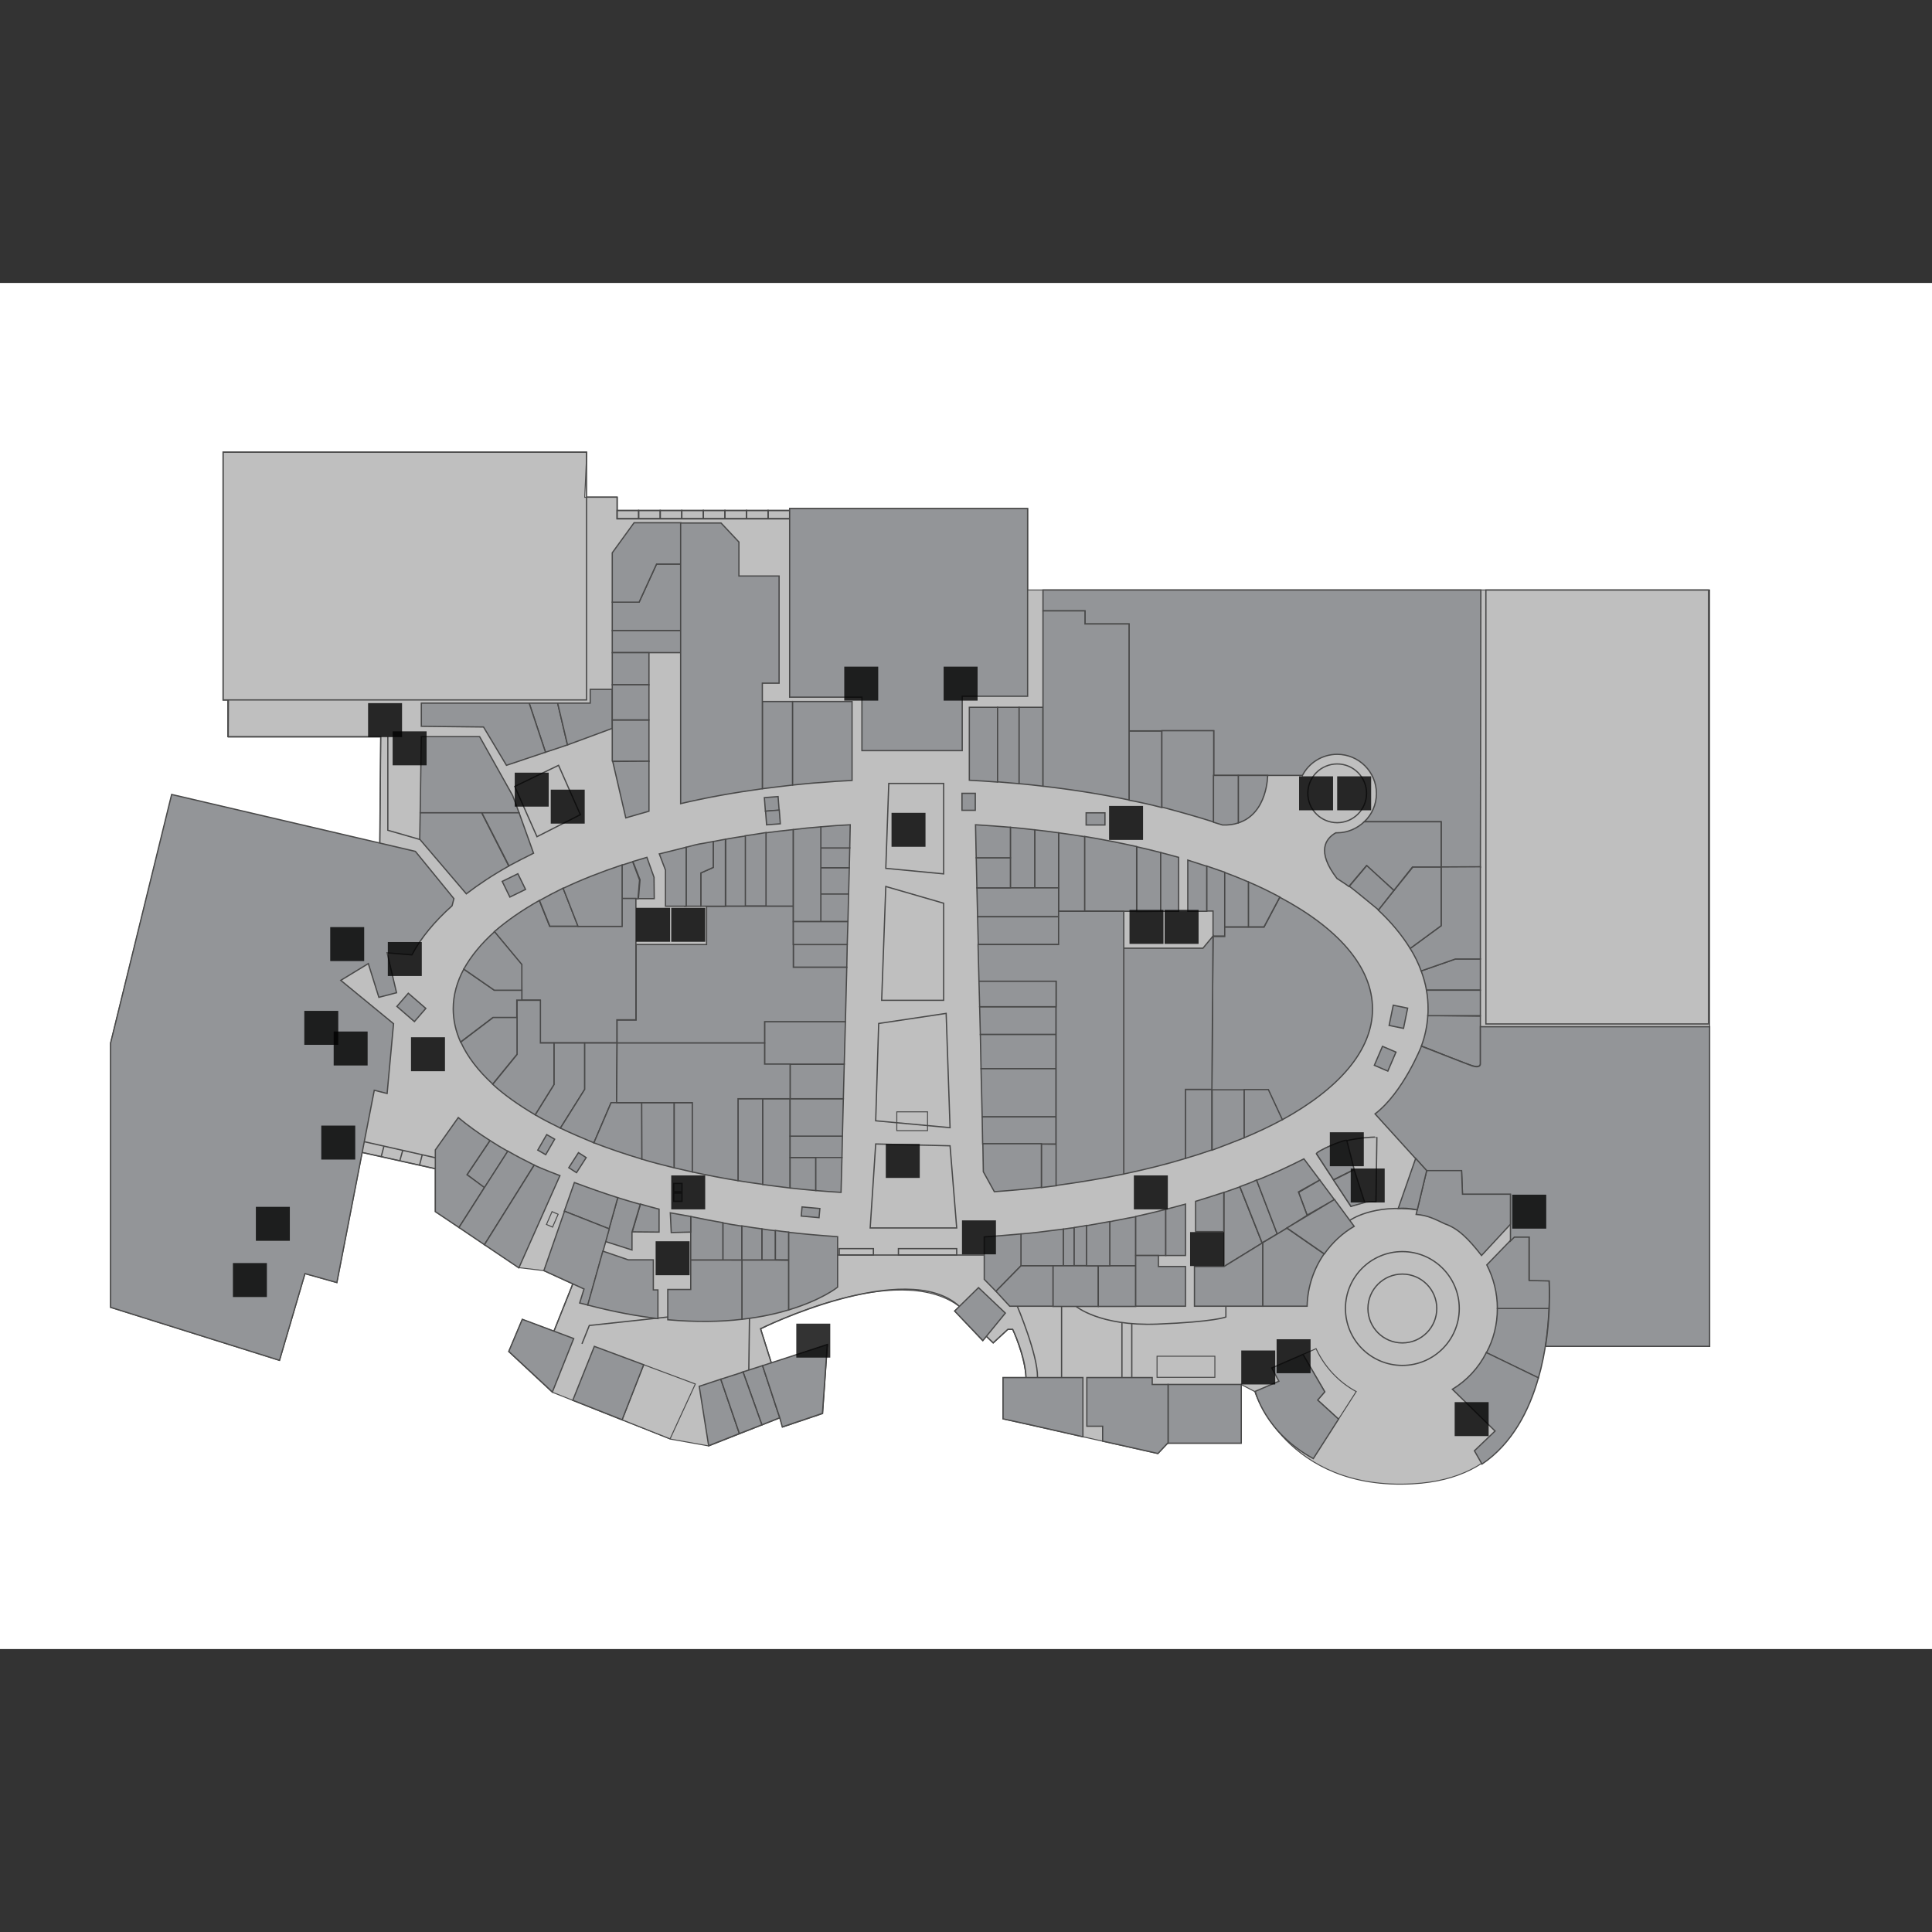 <?xml version="1.0" encoding="utf-8"?>
<!-- Generator: Adobe Illustrator 16.0.0, SVG Export Plug-In . SVG Version: 6.00 Build 0)  -->
<!DOCTYPE svg PUBLIC "-//W3C//DTD SVG 1.1//EN" "http://www.w3.org/Graphics/SVG/1.1/DTD/svg11.dtd">
<svg version="1.1" id="Layer_1" xmlns="http://www.w3.org/2000/svg" xmlns:xlink="http://www.w3.org/1999/xlink" x="0px" y="0px"
	 width="1000px" height="1000px" viewBox="0 0 1000 1000" enable-background="new 0 0 1000 1000" xml:space="preserve">
<rect x="0" y="0" width="1000" height="1000" fill="#333333" stroke="none"/>
<rect id="background" y="146.455" fill="#FFFFFF" width="1000" height="707.091"/>
<g id="etc">
	<path fill="#BFBFBF" stroke="#494949" stroke-width="0.5" stroke-miterlimit="10" d="M187.433,596.508l37.891,8.435v22.093
		l43.235,29.101l12.947,1.544l14.966,6.891l-9.74,24.469l-16.392-6.059l-7.008,16.63l22.568,21.022l61.052,24.231l19.955,3.562
		l36.703-14.489l1.425,4.751l20.786-7.009l2.494-35.634l-28.981,9.502l-5.583-17.697c0,0,70.555-36.229,102.981-11.521l-2.613,2.257
		l14.491,15.322l1.899-2.257l3.563,3.444l7.602-7.009h2.495c0,0,6.176,13.541,6.889,24.944h-11.878v21.38l80.059,17.936l5.226-5.345
		h37.891v-30.407l7.128,3.683c0,0,16.271,51.432,81.839,47.749c47.985-2.613,61.29-36.229,68.416-71.386h85.165V305.381H531.893
		v-42.167H408.719v1.069h-89.203v-6.889h-16.866l1.068-23.281H115.453v128.281h2.851l-0.119,19.124h78.869l-0.475,55.114
		L88.965,411.45L57.251,539.85v136.833l87.421,27.438l13.185-44.898l16.51,4.633L187.433,596.508z"/>
	
		<rect x="769.094" y="305.381" fill="none" stroke="#494949" stroke-width="0.658" stroke-miterlimit="10" width="115.217" height="224.611"/>
	
		<rect x="115.453" y="233.995" fill="none" stroke="#494949" stroke-width="0.658" stroke-miterlimit="10" width="188.146" height="128.281"/>
	<polygon fill="none" stroke="#494949" stroke-width="0.658" stroke-miterlimit="10" points="458.486,449.46 488.419,452.311 
		488.419,405.511 460.031,405.511 	"/>
	<polygon fill="none" stroke="#494949" stroke-width="0.658" stroke-miterlimit="10" points="458.486,458.843 488.419,467.514 
		488.419,517.758 456.349,517.758 	"/>
	<polygon fill="none" stroke="#494949" stroke-width="0.658" stroke-miterlimit="10" points="454.805,529.754 489.726,524.527 
		491.745,583.68 453.261,580.116 	"/>
	<polygon fill="none" stroke="#494949" stroke-width="0.658" stroke-miterlimit="10" points="453.261,592.113 491.745,593.062 
		495.189,635.586 450.41,635.586 	"/>
	<circle fill="none" stroke="#494949" stroke-width="0.658" stroke-miterlimit="10" cx="725.858" cy="677.277" r="29.457"/>
	<circle fill="none" stroke="#494949" stroke-width="0.658" stroke-miterlimit="10" cx="725.858" cy="677.278" r="17.817"/>
	<polyline fill="none" stroke="#494949" stroke-width="0.658" stroke-miterlimit="10" points="117.947,362.157 117.947,381.28 
		197.054,381.28 196.579,436.394 	"/>
	<polyline fill="none" stroke="#494949" stroke-width="0.658" stroke-miterlimit="10" points="200.736,381.28 200.736,429.742 
		217.247,434.493 	"/>
	<polygon fill="none" stroke="#494949" stroke-width="0.658" stroke-miterlimit="10" points="266.421,407.056 277.943,433.068 
		300.392,421.665 289.108,396.128 	"/>
	<polyline fill="none" stroke="#494949" stroke-width="0.658" stroke-miterlimit="10" points="303.599,257.275 319.396,257.275 
		319.396,268.559 408.719,268.559 	"/>
	
		<rect x="319.396" y="264.165" fill="none" stroke="#494949" stroke-width="0.658" stroke-miterlimit="10" width="11.164" height="4.276"/>
	
		<rect x="330.562" y="264.165" fill="none" stroke="#494949" stroke-width="0.658" stroke-miterlimit="10" width="11.164" height="4.276"/>
	
		<rect x="341.727" y="264.165" fill="none" stroke="#494949" stroke-width="0.658" stroke-miterlimit="10" width="11.166" height="4.276"/>
	
		<rect x="352.893" y="264.165" fill="none" stroke="#494949" stroke-width="0.658" stroke-miterlimit="10" width="11.165" height="4.276"/>
	
		<rect x="364.058" y="264.165" fill="none" stroke="#494949" stroke-width="0.658" stroke-miterlimit="10" width="11.165" height="4.276"/>
	
		<rect x="375.223" y="264.165" fill="none" stroke="#494949" stroke-width="0.658" stroke-miterlimit="10" width="11.165" height="4.276"/>
	
		<rect x="386.388" y="264.165" fill="none" stroke="#494949" stroke-width="0.658" stroke-miterlimit="10" width="11.165" height="4.276"/>
	
		<rect x="397.553" y="264.165" fill="none" stroke="#494949" stroke-width="0.658" stroke-miterlimit="10" width="11.166" height="4.276"/>
	
		<line fill="none" stroke="#494949" stroke-width="0.658" stroke-miterlimit="10" x1="187.433" y1="596.508" x2="225.324" y2="604.941"/>
	
		<line fill="none" stroke="#494949" stroke-width="0.658" stroke-miterlimit="10" x1="188.502" y1="590.926" x2="225.324" y2="599.24"/>
	
		<line fill="none" stroke="#494949" stroke-width="0.658" stroke-miterlimit="10" x1="197.292" y1="598.765" x2="198.717" y2="593.301"/>
	
		<line fill="none" stroke="#494949" stroke-width="0.658" stroke-miterlimit="10" x1="206.913" y1="600.902" x2="208.457" y2="595.438"/>
	
		<line fill="none" stroke="#494949" stroke-width="0.658" stroke-miterlimit="10" x1="217.128" y1="603.159" x2="218.553" y2="597.695"/>
	
		<line fill="none" stroke="#494949" stroke-width="0.658" stroke-miterlimit="10" x1="296.472" y1="664.568" x2="286.732" y2="688.918"/>
	<polyline fill="none" stroke="#494949" stroke-width="0.658" stroke-miterlimit="10" points="301.224,695.569 305.024,686.067 
		345.646,681.673 	"/>
	
		<line fill="none" stroke="#494949" stroke-width="0.658" stroke-miterlimit="10" x1="387.932" y1="682.385" x2="387.576" y2="709.11"/>
	<path fill="none" stroke="#494949" stroke-width="0.658" stroke-miterlimit="10" d="M399.216,705.428l-5.582-17.697
		c0,0,75.425-36.939,102.981-11.521"/>
	<path fill="none" stroke="#494949" stroke-width="0.658" stroke-miterlimit="10" d="M510.512,691.649l3.563,3.444l7.602-7.009
		h2.495c0,0,6.532,13.541,6.889,24.944"/>
	<path fill="none" stroke="#494949" stroke-width="0.658" stroke-miterlimit="10" d="M526.547,676.09
		c0,0,10.69,25.182,10.453,36.821"/>
	
		<line fill="none" stroke="#494949" stroke-width="0.658" stroke-miterlimit="10" x1="549.472" y1="676.09" x2="549.472" y2="713.03"/>
	<path fill="none" stroke="#494949" stroke-width="0.658" stroke-miterlimit="10" d="M556.836,676.09
		c0,0,12.234,10.452,42.166,9.266c29.933-1.188,35.516-3.684,35.516-3.684v-5.582"/>
	
		<line fill="none" stroke="#494949" stroke-width="0.658" stroke-miterlimit="10" x1="580.71" y1="713.03" x2="580.71" y2="684.642"/>
	
		<line fill="none" stroke="#494949" stroke-width="0.658" stroke-miterlimit="10" x1="585.817" y1="713.03" x2="585.817" y2="685.117"/>
	<path fill="none" stroke="#494949" stroke-width="0.658" stroke-miterlimit="10" d="M698.658,631.666
		c0,0,11.759-8.67,34.921-5.464"/>
	
		<line fill="none" stroke="#494949" stroke-width="0.658" stroke-miterlimit="10" x1="433.543" y1="649.604" x2="509.443" y2="649.604"/>
	
		<rect x="434.375" y="646.276" fill="none" stroke="#494949" stroke-width="0.658" stroke-miterlimit="10" width="17.697" height="3.324"/>
	
		<rect x="465.02" y="646.276" fill="none" stroke="#494949" stroke-width="0.658" stroke-miterlimit="10" width="30.171" height="3.324"/>
	<circle fill="none" stroke="#494949" stroke-width="0.658" stroke-miterlimit="10" cx="692.125" cy="410.619" r="15.204"/>
	<path fill="none" stroke="#494949" stroke-width="0.658" stroke-miterlimit="10" d="M681.435,597.221l17.817,27.2
		c0,0,5.227-2.851,12.946-2.376l0.476-33.495C712.674,588.55,692.956,588.312,681.435,597.221z"/>
	
		<rect x="464.188" y="575.484" fill="none" stroke="#494949" stroke-width="0.5" stroke-miterlimit="10" width="15.916" height="9.738"/>
	
		<rect id="_x3C_Path_x3E__2_" x="598.884" y="701.983" fill="#BFBFBF" stroke="#494949" stroke-width="0.5" stroke-miterlimit="10" width="29.933" height="10.928"/>
	<path id="_x3C_Path_x3E_" fill="#BFBFBF" stroke="#494949" stroke-width="0.5" stroke-miterlimit="10" d="M681.197,698.062
		l-6.771,2.971l11.284,19.36l-3.683,4.275l10.81,9.859l9.146-14.254C692.956,715.405,685.592,707.566,681.197,698.062z"/>
	<polygon id="_x3C_Path_x3E__1_" fill="#BFBFBF" stroke="#494949" stroke-width="0.5" stroke-miterlimit="10" points="
		359.9,716.355 333.175,706.379 322.01,734.886 346.835,744.744 	"/>
</g>
<g id="rooms">
	<polygon id="robinson" fill="#939598" stroke="#494949" stroke-width="0.658" stroke-miterlimit="10" points="408.719,263.214 
		531.893,263.214 531.893,360.375 498.04,360.375 498.04,388.526 446.134,388.526 446.134,360.851 408.719,360.851 	"/>
	<polygon id="r2264" fill="#939598" stroke="#494949" stroke-width="0.658" stroke-miterlimit="10" points="672.17,617.176 
		683.098,610.762 690.699,620.977 676.564,628.935 	"/>
	<path id="blu-o-sub-zero" fill="#939598" stroke="#494949" stroke-width="0.658" stroke-miterlimit="10" d="M539.851,305.381
		v10.809h21.736v6.771h22.806v55.351h43.829v23.043h45.73l0.118,0.119c3.326-6.533,10.215-11.046,18.055-11.046
		c11.165,0,20.312,9.027,20.312,20.312c0,5.701-2.377,10.927-6.297,14.609h39.791v23.399l20.312,0.237l0.237-143.604
		L539.851,305.381L539.851,305.381z"/>
	<path id="r2624" fill="#939598" stroke="#494949" stroke-width="0.658" stroke-miterlimit="10" d="M656.135,401.354h-15.203
		v24.587C656.135,421.071,656.135,401.354,656.135,401.354z"/>
	<polygon id="r2530" fill="#939598" stroke="#494949" stroke-width="0.658" stroke-miterlimit="10" points="249.317,420.715 
		268.678,420.715 265.352,411.807 248.248,381.28 218.078,381.28 217.484,420.715 248.842,420.715 	"/>
	<polygon id="r2524" fill="#939598" stroke="#494949" stroke-width="0.658" stroke-miterlimit="10" points="273.904,363.938 
		282.337,389.357 293.74,385.557 288.633,363.938 	"/>
	<polygon id="r2526-2528" fill="#939598" stroke="#494949" stroke-width="0.658" stroke-miterlimit="10" points="218.078,363.938 
		218.078,375.936 250.267,376.292 262.145,396.128 282.337,389.357 273.904,363.938 	"/>
	<polygon id="r2522" fill="#939598" stroke="#494949" stroke-width="0.658" stroke-miterlimit="10" points="316.902,356.812 
		305.499,356.812 305.499,363.938 288.633,363.938 293.74,385.557 295.047,385.082 316.902,377.004 	"/>
	<path id="ikea" fill="#939598" stroke="#494949" stroke-width="0.658" stroke-miterlimit="10" d="M233.995,468.82l0.95-3.683
		L214.99,440.67L88.847,411.213L57.251,539.851v136.833l87.421,27.438l13.185-44.898l16.51,4.633l19.361-99.537l6.651,1.663
		l3.326-36.108l-27.319-22.449l14.253-8.671l5.464,17.461l9.146-2.376l-4.87-20.668l12.828,1.069
		C217.841,485.449,224.967,476.897,233.995,468.82z"/>
	<path id="r2236-2240" fill="#939598" stroke="#494949" stroke-width="0.658" stroke-miterlimit="10" d="M550.422,636.18
		c-1.663,0.238-5.938,0.713-8.671,1.069c-1.544,0.237-3.089,0.356-4.751,0.594c-2.852,0.356-5.702,0.594-8.553,0.832v16.51H537l0,0
		h7.126l0,0h6.296V636.18L550.422,636.18z"/>
	<path id="r2241" fill="#939598" stroke="#494949" stroke-width="0.658" stroke-miterlimit="10" d="M550.422,636.18v19.005h5.582
		v-19.717C554.104,635.586,552.203,635.942,550.422,636.18z"/>
	<path id="r2242" fill="#939598" stroke="#494949" stroke-width="0.658" stroke-miterlimit="10" d="M556.004,635.349v19.719h6.414
		V634.28C560.28,634.755,558.143,634.992,556.004,635.349z"/>
	<path id="r2246" fill="#939598" stroke="#494949" stroke-width="0.658" stroke-miterlimit="10" d="M578.453,631.548
		c-1.307,0.237-2.731,0.476-4.038,0.831v22.806h5.701l0,0l0,0h7.721v-5.227v-20.192
		C585.699,630.122,581.305,630.954,578.453,631.548z"/>
	<path id="r2248" fill="#939598" stroke="#494949" stroke-width="0.658" stroke-miterlimit="10" d="M587.837,629.646v20.192h15.562
		v-23.875C598.408,627.271,593.182,628.459,587.837,629.646z"/>
	<path id="r2250" fill="#939598" stroke="#494949" stroke-width="0.658" stroke-miterlimit="10" d="M603.396,649.84h10.216v-26.605
		c-3.326,0.949-6.771,1.78-10.216,2.73V649.84L603.396,649.84z"/>
	<path id="r2252" fill="#939598" stroke="#494949" stroke-width="0.658" stroke-miterlimit="10" d="M618.838,621.808v15.68h14.61
		v-20.312C628.815,618.72,623.827,620.264,618.838,621.808z"/>
	<path id="r2254" fill="#939598" stroke="#494949" stroke-width="0.658" stroke-miterlimit="10" d="M633.566,617.176v20.312v18.055
		l19.718-12.115l-11.521-29.102C639.031,615.275,636.299,616.226,633.566,617.176z"/>
	<path id="r2256" fill="#939598" stroke="#494949" stroke-width="0.658" stroke-miterlimit="10" d="M641.763,614.206l11.521,29.101
		l7.84-4.632l-10.69-27.913C647.583,612.068,644.732,613.137,641.763,614.206z"/>
	<path id="r2258-2262" fill="#939598" stroke="#494949" stroke-width="0.658" stroke-miterlimit="10" d="M672.051,616.938
		l11.047-6.176l-8.194-10.928c-2.495,1.307-9.979,4.869-12.591,6.058c-1.9,0.831-3.684,1.663-5.228,2.258
		c-2.138,0.949-4.395,1.899-6.651,2.73l10.69,27.913l7.602-4.751l0,0l7.84-4.988L672.051,616.938z"/>
	<path id="r2638" fill="#939598" stroke="#494949" stroke-width="0.658" stroke-miterlimit="10" d="M735.717,541.395
		c7.008,2.852,23.162,9.266,26.369,10.216c4.038,1.307,4.157-0.831,4.157-0.831v-24.825l-27.2-0.356
		C738.688,531.061,737.617,536.287,735.717,541.395z"/>
	<path id="r2636" fill="#939598" stroke="#494949" stroke-width="0.658" stroke-miterlimit="10" d="M739.161,522.271
		c0,1.188,0,2.256-0.118,3.443h27.2V512.53H738.33C738.924,515.619,739.161,518.945,739.161,522.271z"/>
	<path id="r2634" fill="#939598" stroke="#494949" stroke-width="0.658" stroke-miterlimit="10" d="M735.598,502.554
		c1.188,3.207,2.14,6.533,2.732,9.858h27.913v-16.035h-12.947L735.598,502.554z"/>
	<path id="r2632" fill="#939598" stroke="#494949" stroke-width="0.658" stroke-miterlimit="10" d="M745.932,448.747v30.407
		l-16.034,11.759c2.376,3.802,4.275,7.721,5.7,11.641l17.698-6.177h12.947v-47.749L745.932,448.747L745.932,448.747z"/>
	<path id="r2630" fill="#939598" stroke="#494949" stroke-width="0.658" stroke-miterlimit="10" d="M721.463,460.981
		L721.463,460.981l-8.076,10.096c6.771,6.296,12.234,12.947,16.511,19.836l16.034-11.759v-30.407h-14.608L721.463,460.981z"/>
	<path id="r2616" fill="#939598" stroke="#494949" stroke-width="0.658" stroke-miterlimit="10" d="M601.378,417.983V378.43
		h-16.985v35.752C590.213,415.251,595.914,416.558,601.378,417.983z"/>
	<path id="r2618-2620" fill="#939598" stroke="#494949" stroke-width="0.658" stroke-miterlimit="10" d="M628.222,425.466v-24.23
		v-23.043h-26.844v39.553C610.643,420.24,619.67,422.734,628.222,425.466z"/>
	<path id="r2608" fill="#939598" stroke="#494949" stroke-width="0.658" stroke-miterlimit="10" d="M516.332,366.077h-14.609
		v37.772c4.869,0.237,9.739,0.594,14.609,0.95V366.077z"/>
	<path id="r2610" fill="#939598" stroke="#494949" stroke-width="0.658" stroke-miterlimit="10" d="M527.497,405.63v-39.553
		h-11.165v38.603C520.015,405.036,523.815,405.274,527.497,405.63z"/>
	<path id="r2611" fill="#939598" stroke="#494949" stroke-width="0.658" stroke-miterlimit="10" d="M539.851,406.937v-40.86
		h-12.354v39.553C531.654,405.986,535.812,406.461,539.851,406.937z"/>
	<path id="r2612-2614" fill="#939598" stroke="#494949" stroke-width="0.658" stroke-miterlimit="10" d="M584.393,414.063v-35.752
		V322.96h-22.806v-6.771h-21.736v49.887v40.86C555.292,408.718,570.258,411.094,584.393,414.063z"/>
	<path id="r2628" fill="#939598" stroke="#494949" stroke-width="0.658" stroke-miterlimit="10" d="M707.328,448.034l7.009,6.414
		l7.126,6.414l9.621-12.115h0.238h14.608v-23.399H706.14c-3.682,3.444-8.552,5.701-14.016,5.701c-0.237,0-0.477,0-0.713,0
		c-5.228,2.97-10.215,9.502,0.594,23.637c2.139,1.427,4.276,2.732,6.177,4.157L707.328,448.034z"/>
	<path id="r2626-2627" fill="#939598" stroke="#494949" stroke-width="0.658" stroke-miterlimit="10" d="M721.463,460.862
		l-14.016-12.828l-9.027,10.689c2.613,1.9,12.71,10.334,15.085,12.234L721.463,460.862z"/>
	<path id="r2622" fill="#939598" stroke="#494949" stroke-width="0.658" stroke-miterlimit="10" d="M632.735,427.011
		c3.089,0.118,5.819-0.237,8.195-1.068v-24.587h-12.828v24.231C629.766,426.061,631.311,426.535,632.735,427.011z"/>
	<path id="r2502" fill="#939598" stroke="#494949" stroke-width="0.658" stroke-miterlimit="10" d="M403.255,363.107h-8.671v45.136
		c2.852-0.356,5.82-0.712,8.671-1.069c2.375-0.238,4.632-0.594,7.008-0.832v-43.235H403.255z"/>
	<path id="r2503-2506" fill="#939598" stroke="#494949" stroke-width="0.658" stroke-miterlimit="10" d="M424.872,363.107
		L424.872,363.107h-7.364l0,0h-7.245v43.235c2.375-0.237,4.751-0.475,7.245-0.713l0,0c2.494-0.237,4.87-0.475,7.364-0.594l0,0
		c5.346-0.475,10.69-0.832,16.154-1.069v-40.86L424.872,363.107L424.872,363.107z"/>
	<polygon id="r2519-4" fill="#939598" stroke="#494949" stroke-width="0.658" stroke-miterlimit="10" points="352.417,291.958 
		339.826,291.958 330.8,311.676 330.8,311.676 330.8,311.676 316.902,311.676 316.902,326.404 352.417,326.404 	"/>
	<polygon id="r2519-3" fill="#939598" stroke="#494949" stroke-width="0.658" stroke-miterlimit="10" points="352.417,326.404 
		316.902,326.404 316.902,337.808 335.907,337.808 335.907,337.808 352.417,337.808 	"/>
	
		<rect id="r2519-2" x="316.902" y="337.808" fill="#939598" stroke="#494949" stroke-width="0.658" stroke-miterlimit="10" width="19.005" height="16.629"/>
	
		<rect id="r2519-1" x="316.902" y="354.437" fill="#939598" stroke="#494949" stroke-width="0.658" stroke-miterlimit="10" width="19.005" height="18.173"/>
	<polygon id="r2519" fill="#939598" stroke="#494949" stroke-width="0.658" stroke-miterlimit="10" points="339.826,291.958 
		339.826,291.958 339.826,291.958 352.417,291.958 352.417,270.579 328.188,270.579 316.902,286.139 316.902,311.676 330.8,311.676 
			"/>
	<polygon id="r2521" fill="#939598" stroke="#494949" stroke-width="0.658" stroke-miterlimit="10" points="335.907,372.729 
		316.902,372.729 316.902,393.871 317.021,394.108 317.14,394.108 317.14,394.108 335.907,394.108 	"/>
	<path id="r2518" fill="#939598" stroke="#494949" stroke-width="0.658" stroke-miterlimit="10" d="M317.14,394.108l6.771,29.22
		c3.92-1.188,7.958-2.257,11.997-3.444V393.99L317.14,394.108L317.14,394.108z"/>
	<path id="r2520" fill="#939598" stroke="#494949" stroke-width="0.658" stroke-miterlimit="10" d="M394.584,408.243v-45.136
		v-9.502h8.671v-55.47h-20.786v-17.58l-9.266-9.858h-20.904v145.267C365.839,412.757,379.974,410.263,394.584,408.243z"/>
	<path id="r2534-2536" fill="#939598" stroke="#494949" stroke-width="0.658" stroke-miterlimit="10" d="M249.317,420.715h-0.475
		h-31.357l-0.238,13.66l24.112,28.269c6.533-4.987,13.897-9.857,21.974-14.371L249.317,420.715z"/>
	<path id="r2532" fill="#939598" stroke="#494949" stroke-width="0.658" stroke-miterlimit="10" d="M276.161,441.62l-7.483-20.905
		h-19.243l14.016,27.438C267.49,446.015,271.766,443.758,276.161,441.62z"/>
	<path id="r2128" fill="#939598" stroke="#494949" stroke-width="0.658" stroke-miterlimit="10" d="M241.715,608.029l9.027,6.771
		l12.116-18.886c-3.207-1.781-6.295-3.683-9.265-5.583L241.715,608.029z"/>
	<path id="r2126" fill="#939598" stroke="#494949" stroke-width="0.658" stroke-miterlimit="10" d="M241.715,608.029l11.878-17.698
		c-5.939-3.801-11.403-7.721-16.392-11.878l-11.878,16.748v31.952l12.234,8.194l13.184-20.668L241.715,608.029z"/>
	<path id="r2130" fill="#939598" stroke="#494949" stroke-width="0.658" stroke-miterlimit="10" d="M262.858,595.795
		l-12.116,18.886l-13.184,20.668l13.184,8.908l25.775-41.216C271.766,600.665,267.134,598.289,262.858,595.795z"/>
	<path id="r2132" fill="#939598" stroke="#494949" stroke-width="0.658" stroke-miterlimit="10" d="M250.742,644.257l17.817,11.997
		l21.262-47.749c0,0-9.502-3.562-13.303-5.464L250.742,644.257z"/>
	<path id="r2234" fill="#939598" stroke="#494949" stroke-width="0.658" stroke-miterlimit="10" d="M509.443,640.219v21.975
		l6.058,6.177l12.946-13.186v-16.51C522.152,639.269,515.857,639.743,509.443,640.219z"/>
	<polygon id="r2232" fill="#939598" stroke="#494949" stroke-width="0.658" stroke-miterlimit="10" points="515.501,668.369 
		522.627,676.09 545.076,676.09 545.076,655.185 528.447,655.185 	"/>
	
		<rect id="r2230" x="545.076" y="655.185" fill="#939598" stroke="#494949" stroke-width="0.658" stroke-miterlimit="10" width="23.399" height="21.024"/>
	
		<rect id="r2229" x="568.477" y="655.185" fill="#939598" stroke="#494949" stroke-width="0.658" stroke-miterlimit="10" width="19.36" height="21.024"/>
	<polygon id="r2227" fill="#939598" stroke="#494949" stroke-width="0.658" stroke-miterlimit="10" points="587.837,676.09 
		613.612,676.09 613.612,655.541 599.596,655.541 599.596,649.84 587.837,649.84 	"/>
	<polygon id="r2224" fill="#939598" stroke="#494949" stroke-width="0.658" stroke-miterlimit="10" points="633.566,655.541 
		618.244,655.541 618.244,676.09 653.641,676.09 653.641,643.188 	"/>
	<path id="r2208" fill="#939598" stroke="#494949" stroke-width="0.658" stroke-miterlimit="10" d="M685.711,720.395l-11.284-19.36
		l-16.152,7.008l3.682,6.89l-12.234,5.227c0,0,4.87,21.144,30.052,34.803l13.065-20.43l-10.81-9.859L685.711,720.395z"/>
	<path id="r2222" fill="#939598" stroke="#494949" stroke-width="0.658" stroke-miterlimit="10" d="M666.112,635.705l-12.473,7.482
		v32.901h22.925c0.237-10.097,3.444-19.361,8.789-27.082L666.112,635.705z"/>
	<path id="r2221" fill="#939598" stroke="#494949" stroke-width="0.658" stroke-miterlimit="10" d="M700.914,634.755
		l-10.215-13.896l-24.587,14.729l19.36,13.422C689.512,643.307,694.738,638.318,700.914,634.755z"/>
	<path id="r2214" fill="#939598" stroke="#494949" stroke-width="0.658" stroke-miterlimit="10" d="M769.331,700.202l26.963,13.064
		c3.801-13.303,5.107-26.486,5.464-35.989h-26.726C775.032,685.592,773.014,693.432,769.331,700.202z"/>
	<path id="r2212" fill="#939598" stroke="#494949" stroke-width="0.658" stroke-miterlimit="10" d="M751.752,719.088l22.093,21.617
		l-10.689,10.216l3.92,6.889c15.679-10.57,24.469-27.794,29.22-44.66l-26.963-13.065
		C765.293,708.041,759.235,714.574,751.752,719.088z"/>
	<path id="r2216" fill="#939598" stroke="#494949" stroke-width="0.658" stroke-miterlimit="10" d="M801.758,662.786l-10.334-0.237
		V640.1h-7.721l-14.135,14.61c3.444,6.771,5.464,14.372,5.464,22.567h26.726C802.233,668.488,801.758,662.786,801.758,662.786z"/>
	<path id="r2146" fill="#939598" stroke="#494949" stroke-width="0.658" stroke-miterlimit="10" d="M374.392,652.215h9.621v-17.579
		c-3.325-0.475-6.651-1.067-9.858-1.663v19.361L374.392,652.215L374.392,652.215z"/>
	<path id="r2150" fill="#939598" stroke="#494949" stroke-width="0.658" stroke-miterlimit="10" d="M401.354,652.215v-15.203
		c-2.375-0.237-4.752-0.594-7.009-0.949v16.152H401.354L401.354,652.215z"/>
	<path id="r2148" fill="#939598" stroke="#494949" stroke-width="0.658" stroke-miterlimit="10" d="M394.346,652.215v-16.152
		c-3.443-0.477-6.889-0.95-10.333-1.545v17.697H394.346L394.346,652.215z"/>
	<path id="r2152" fill="#939598" stroke="#494949" stroke-width="0.658" stroke-miterlimit="10" d="M408.243,652.215v-14.49
		c-2.257-0.237-4.632-0.476-6.89-0.832v15.204h6.89V652.215z"/>
	<path id="r2140" fill="#939598" stroke="#494949" stroke-width="0.658" stroke-miterlimit="10" d="M341.133,637.725v-11.878
		c-3.207-0.832-6.414-1.663-9.621-2.612l-4.274,14.372L341.133,637.725L341.133,637.725z"/>
	<path id="r2144" fill="#939598" stroke="#494949" stroke-width="0.658" stroke-miterlimit="10" d="M357.524,652.215h16.629
		v-19.359c-5.582-0.95-11.165-2.021-16.629-3.207v8.076V652.215z"/>
	<path id="r2116" fill="#939598" stroke="#494949" stroke-width="0.658" stroke-miterlimit="10" d="M401.354,652.215h-7.009
		h-10.333v30.646c9.502-1.069,17.579-2.852,24.23-4.87v-25.656L401.354,652.215L401.354,652.215z"/>
	<path id="r2138" fill="#939598" stroke="#494949" stroke-width="0.658" stroke-miterlimit="10" d="M327.117,646.989v-9.266
		l4.275-14.373c-3.92-1.067-7.84-2.257-11.641-3.443l-6.414,22.687L327.117,646.989z"/>
	<path id="r2114" fill="#939598" stroke="#494949" stroke-width="0.658" stroke-miterlimit="10" d="M433.543,640.1
		c-8.552-0.594-16.985-1.307-25.3-2.257v14.491v25.656c17.104-5.107,25.3-11.759,25.3-11.759V640.1z"/>
	<path id="r2118-2120" fill="#939598" stroke="#494949" stroke-width="0.658" stroke-miterlimit="10" d="M374.392,652.215h-0.237
		h-16.629v15.204h-11.879v15.679c14.729,1.308,27.438,1.069,38.366-0.236v-30.646H374.392L374.392,652.215z"/>
	<path id="r2134-2136" fill="#939598" stroke="#494949" stroke-width="0.658" stroke-miterlimit="10" d="M297.304,612.068
		l-5.226,14.847l23.162,9.146l4.514-16.153C312.032,617.413,304.549,614.8,297.304,612.068z"/>
	<path id="r2124" fill="#939598" stroke="#494949" stroke-width="0.658" stroke-miterlimit="10" d="M281.506,657.679l20.786,9.503
		l-2.257,7.245c1.426,0.356,2.852,0.713,4.275,1.069l9.266-33.021l1.782-6.414l-23.162-9.146L281.506,657.679z"/>
	<path id="r2122" fill="#939598" stroke="#494949" stroke-width="0.658" stroke-miterlimit="10" d="M338.164,667.656v-15.561
		h-12.947l-13.185-4.514l-7.839,27.913c13.184,3.444,25.3,5.701,36.346,7.008v-14.848L338.164,667.656L338.164,667.656z"/>
	<polygon id="r2108a" fill="#939598" stroke="#494949" stroke-width="0.658" stroke-miterlimit="10" points="394.702,706.854 
		383.537,710.417 384.605,710.18 394.346,737.498 403.611,733.816 401.592,727.877 	"/>
	<polygon id="r2110" fill="#939598" stroke="#494949" stroke-width="0.658" stroke-miterlimit="10" points="413.707,700.677 
		394.702,706.854 401.473,727.402 403.611,733.816 403.611,733.816 404.918,738.567 425.704,731.56 428.198,695.926 	"/>
	<polygon id="r2102" fill="#939598" stroke="#494949" stroke-width="0.658" stroke-miterlimit="10" points="270.341,682.86 
		263.333,699.489 285.901,720.513 296.947,692.838 	"/>
	<polygon id="r2104" fill="#939598" stroke="#494949" stroke-width="0.658" stroke-miterlimit="10" points="307.638,696.876 
		296.472,724.789 322.01,734.886 333.175,706.379 	"/>
	<polygon id="r2233" fill="#939598" stroke="#494949" stroke-width="0.658" stroke-miterlimit="10" points="494.12,678.584 
		506.474,666.469 520.371,679.653 508.73,693.906 	"/>
	<polygon id="r2202" fill="#939598" stroke="#494949" stroke-width="0.658" stroke-miterlimit="10" points="533.911,713.03 
		519.183,713.03 519.183,734.41 533.911,737.617 560.518,743.675 560.518,713.03 	"/>
	
		<rect id="r2206" x="604.585" y="716.594" fill="#939598" stroke="#494949" stroke-width="0.658" stroke-miterlimit="10" width="37.891" height="30.407"/>
	<path id="mega-cineplex" fill="#939598" stroke="#494949" stroke-width="0.658" stroke-miterlimit="10" d="M766.243,531.417
		v19.479c0,0-0.119,2.139-4.157,0.831c-3.089-1.068-19.242-7.482-26.369-10.215c0,0-9.384,23.874-23.993,35.039l26.726,29.457
		h18.055l0.477,12.234h24.823v24.111l2.021-2.02h7.721v22.449l10.334,0.237c0,0,0.356,5.701,0,14.49
		c-0.238,5.464-0.832,12.116-1.9,19.361l0,0h84.928V531.417H766.243L766.243,531.417z"/>
	<path id="r2464" fill="#939598" stroke="#494949" stroke-width="0.658" stroke-miterlimit="10" d="M539.019,592.113v22.566
		c2.613-0.354,5.107-0.594,7.722-0.949v-21.5L539.019,592.113L539.019,592.113z"/>
	<path id="r2430" fill="#939598" stroke="#494949" stroke-width="0.658" stroke-miterlimit="10" d="M561.468,433.068
		c-4.395-0.713-9.025-1.427-13.54-2.021v28.507v12.115h13.54V433.068z"/>
	<path id="r2432-2434" fill="#939598" stroke="#494949" stroke-width="0.658" stroke-miterlimit="10" d="M581.66,471.671h6.651
		v-33.495c-8.671-1.899-17.579-3.683-26.845-5.227v38.604L581.66,471.671L581.66,471.671z"/>
	<path id="r2436" fill="#939598" stroke="#494949" stroke-width="0.658" stroke-miterlimit="10" d="M600.784,471.671v-30.407
		c-4.039-1.068-8.196-2.02-12.354-2.97v33.496L600.784,471.671L600.784,471.671z"/>
	<path id="r2438" fill="#939598" stroke="#494949" stroke-width="0.658" stroke-miterlimit="10" d="M600.784,471.671h9.265v-27.913
		c-3.088-0.831-6.058-1.662-9.265-2.494V471.671L600.784,471.671z"/>
	<path id="r2440" fill="#939598" stroke="#494949" stroke-width="0.658" stroke-miterlimit="10" d="M624.658,471.671v-23.28
		c-3.207-1.068-6.532-2.138-9.858-3.207v26.487H624.658z"/>
	<path id="r2442" fill="#939598" stroke="#494949" stroke-width="0.658" stroke-miterlimit="10" d="M624.658,448.271v23.28h3.207
		v12.946h6.058v-4.87v-28.149C630.954,450.528,627.865,449.341,624.658,448.271z"/>
	<path id="r2428" fill="#939598" stroke="#494949" stroke-width="0.658" stroke-miterlimit="10" d="M535.574,429.505v30.051h12.354
		v-28.507C543.889,430.455,539.731,429.979,535.574,429.505z"/>
	<path id="r2426" fill="#939598" stroke="#494949" stroke-width="0.658" stroke-miterlimit="10" d="M522.983,428.198v15.798v15.56
		h12.591v-30.051C531.417,429.029,527.141,428.555,522.983,428.198z"/>
	<path id="r2328" fill="#939598" stroke="#494949" stroke-width="0.658" stroke-miterlimit="10" d="M396.484,431.049v38.009h14.135
		v-39.672C405.867,429.861,401.116,430.455,396.484,431.049z"/>
	<path id="r2330" fill="#939598" stroke="#494949" stroke-width="0.658" stroke-miterlimit="10" d="M385.676,432.593v36.348h10.81
		V430.93C392.802,431.523,389.238,432.118,385.676,432.593z"/>
	<path id="r2331" fill="#939598" stroke="#494949" stroke-width="0.658" stroke-miterlimit="10" d="M375.579,434.375v34.683h10.215
		v-36.346C382.23,433.188,378.905,433.78,375.579,434.375z"/>
	<path id="r2364" fill="#939598" stroke="#494949" stroke-width="0.658" stroke-miterlimit="10" d="M381.993,568.714v42.404
		c4.157,0.712,8.434,1.306,12.828,1.899v-44.424L381.993,568.714L381.993,568.714z"/>
	<path id="r2366" fill="#939598" stroke="#494949" stroke-width="0.658" stroke-miterlimit="10" d="M394.821,613.137
		c4.632,0.595,9.384,1.188,14.135,1.782v-15.798v-30.407h-14.135V613.137z"/>
	<path id="r2302" fill="#939598" stroke="#494949" stroke-width="0.658" stroke-miterlimit="10" d="M422.259,616.226v-17.104
		h-13.303v15.798C413.351,615.394,417.746,615.869,422.259,616.226z"/>
	<polygon id="r2322" fill="#939598" stroke="#494949" stroke-width="0.658" stroke-miterlimit="10" points="439.839,438.889 
		424.872,438.889 424.872,449.222 439.601,449.222 	"/>
	<polygon id="r2320" fill="#939598" stroke="#494949" stroke-width="0.658" stroke-miterlimit="10" points="424.872,449.222 
		424.872,462.763 439.244,462.763 439.601,449.222 	"/>
	<polygon id="r2316" fill="#939598" stroke="#494949" stroke-width="0.658" stroke-miterlimit="10" points="438.294,500.653 
		438.532,488.895 410.619,488.895 410.619,500.653 	"/>
	<polygon id="r2305" fill="#939598" stroke="#494949" stroke-width="0.658" stroke-miterlimit="10" points="436.037,588.074 
		408.956,588.074 408.956,599.121 422.259,599.121 435.8,599.121 	"/>
	<polygon id="r2306" fill="#939598" stroke="#494949" stroke-width="0.658" stroke-miterlimit="10" points="436.513,568.714 
		408.956,568.714 408.956,588.074 436.037,588.074 	"/>
	<polygon id="r2308" fill="#939598" stroke="#494949" stroke-width="0.658" stroke-miterlimit="10" points="436.988,550.778 
		408.956,550.778 408.956,568.714 436.513,568.714 	"/>
	<polygon id="r2310-2312" fill="#939598" stroke="#494949" stroke-width="0.658" stroke-miterlimit="10" points="437.582,528.804 
		395.771,528.804 395.771,539.851 395.771,550.778 408.956,550.778 436.988,550.778 	"/>
	<polygon id="r2314" fill="#939598" stroke="#494949" stroke-width="0.658" stroke-miterlimit="10" points="437.582,528.804 
		438.294,500.653 410.619,500.653 410.619,488.895 410.619,477.017 410.619,469.058 365.721,469.058 365.721,488.895 
		329.255,488.895 329.255,527.973 319.396,527.973 319.396,539.851 395.771,539.851 395.771,528.804 	"/>
	<path id="r2304" fill="#939598" stroke="#494949" stroke-width="0.658" stroke-miterlimit="10" d="M422.259,599.121v17.104
		c4.276,0.355,8.671,0.712,13.066,0.95l0.475-18.055L422.259,599.121L422.259,599.121z"/>
	<path id="r2356-2358" fill="#939598" stroke="#494949" stroke-width="0.658" stroke-miterlimit="10" d="M332.105,570.732v29.22
		c5.465,1.663,11.047,3.089,16.866,4.514v-33.733H332.105L332.105,570.732z"/>
	<path id="r2360" fill="#939598" stroke="#494949" stroke-width="0.658" stroke-miterlimit="10" d="M348.973,570.732v33.732
		c3.088,0.713,6.178,1.426,9.385,2.139v-35.871H348.973L348.973,570.732z"/>
	<path id="r2462" fill="#939598" stroke="#494949" stroke-width="0.658" stroke-miterlimit="10" d="M613.612,599.596
		c4.751-1.425,9.265-2.851,13.659-4.395v-31.357h-13.659V599.596z"/>
	<path id="r2454" fill="#939598" stroke="#494949" stroke-width="0.658" stroke-miterlimit="10" d="M644.02,588.906v-24.943
		h-16.629v31.357C633.092,593.182,638.675,591.044,644.02,588.906z"/>
	<path id="r2448" fill="#939598" stroke="#494949" stroke-width="0.658" stroke-miterlimit="10" d="M710.417,522.271
		c0-21.737-17.817-41.812-47.987-57.847l-8.194,15.441h-8.077h-12.234v4.87h-6.058l-0.595,79.344H643.9h12.473l7.245,15.561
		C693.075,563.487,710.417,543.651,710.417,522.271z"/>
	<path id="r2446" fill="#939598" stroke="#494949" stroke-width="0.658" stroke-miterlimit="10" d="M646.157,479.748h8.077
		l8.194-15.441c-5.106-2.73-10.452-5.345-16.271-7.839V479.748L646.157,479.748z"/>
	<path id="r2456" fill="#939598" stroke="#494949" stroke-width="0.658" stroke-miterlimit="10" d="M581.66,490.913v116.76
		c11.166-2.375,21.854-4.988,31.952-8.077v-35.752h13.659l0.594-79.345l-5.227,6.296H581.66V490.913z"/>
	<polygon id="r2422" fill="#939598" stroke="#494949" stroke-width="0.658" stroke-miterlimit="10" points="505.998,474.521 
		547.928,474.521 547.928,471.671 547.928,459.556 522.983,459.556 505.642,459.556 	"/>
	<polygon id="r2420" fill="#939598" stroke="#494949" stroke-width="0.658" stroke-miterlimit="10" points="506.354,488.895 
		547.928,488.895 547.928,474.521 505.998,474.521 	"/>
	<polygon id="r2414" fill="#939598" stroke="#494949" stroke-width="0.658" stroke-miterlimit="10" points="507.424,535.455 
		546.621,535.455 546.621,521.083 507.067,521.083 	"/>
	<polygon id="r2412" fill="#939598" stroke="#494949" stroke-width="0.658" stroke-miterlimit="10" points="507.78,553.153 
		546.621,553.153 546.621,535.455 507.424,535.455 	"/>
	<polygon id="r2408-2410" fill="#939598" stroke="#494949" stroke-width="0.658" stroke-miterlimit="10" points="508.374,578.097 
		546.621,578.097 546.621,553.153 507.78,553.153 	"/>
	<polygon id="r2406" fill="#939598" stroke="#494949" stroke-width="0.658" stroke-miterlimit="10" points="508.374,578.097 
		508.611,592.113 539.019,592.113 546.621,592.113 546.621,578.097 	"/>
	<polygon id="r2424" fill="#939598" stroke="#494949" stroke-width="0.658" stroke-miterlimit="10" points="505.642,459.556 
		522.983,459.556 522.983,443.996 505.285,443.996 	"/>
	<path id="r2402" fill="#939598" stroke="#494949" stroke-width="0.658" stroke-miterlimit="10" d="M508.968,606.485l5.701,10.334
		c8.314-0.595,16.392-1.308,24.35-2.258v-22.567H508.73L508.968,606.485z"/>
	<path id="r2425" fill="#939598" stroke="#494949" stroke-width="0.658" stroke-miterlimit="10" d="M522.983,443.996v-15.798
		c-5.938-0.477-11.996-0.95-18.055-1.308l0.355,17.104L522.983,443.996L522.983,443.996z"/>
	<path id="r2418-2460" fill="#939598" stroke="#494949" stroke-width="0.658" stroke-miterlimit="10" d="M561.468,471.671h-13.54
		v2.852v14.372h-41.69l0.475,19.005h39.91v13.185v14.491v17.579v25.062v13.897v21.499c12.115-1.663,23.756-3.563,35.039-5.939
		v-116.76v-19.242H561.468L561.468,471.671z"/>
	<path id="r2332" fill="#939598" stroke="#494949" stroke-width="0.658" stroke-miterlimit="10" d="M369.165,435.562v13.422
		l-6.414,2.851v17.223h12.709v-34.683C373.441,434.73,371.303,435.206,369.165,435.562z"/>
	<path id="r2334-2335" fill="#939598" stroke="#494949" stroke-width="0.658" stroke-miterlimit="10" d="M355.149,469.058h-1.069
		h8.671v-17.223l6.414-2.851v-13.422c-9.74,1.899-5.107,0.594-14.016,2.97V469.058z"/>
	<path id="r2336-2" fill="#939598" stroke="#494949" stroke-width="0.658" stroke-miterlimit="10" d="M327.474,446.015
		c-1.899,0.595-3.683,1.188-5.583,1.782v17.46h7.246h1.068l0.832-9.739L327.474,446.015z"/>
	<path id="r2336-1" fill="#939598" stroke="#494949" stroke-width="0.658" stroke-miterlimit="10" d="M338.52,454.092
		l-3.682-10.334c-2.494,0.713-4.87,1.426-7.245,2.14l3.683,9.502l0,0l0,0l-0.831,9.739h8.194L338.52,454.092L338.52,454.092z"/>
	<path id="r2340" fill="#939598" stroke="#494949" stroke-width="0.658" stroke-miterlimit="10" d="M270.104,512.531v5.106h9.502
		v22.094h7.008h32.664v-11.878h9.858V465.02h-7.246v14.372h-22.806h-14.609l-5.345-13.303c-9.027,5.107-16.748,10.452-23.281,16.153
		l14.135,16.984L270.104,512.531L270.104,512.531z"/>
	<path id="r2351" fill="#939598" stroke="#494949" stroke-width="0.658" stroke-miterlimit="10" d="M302.648,539.851h-15.917
		v21.499l-9.74,15.68c4.039,2.375,8.433,4.632,13.065,6.889l12.59-20.073L302.648,539.851L302.648,539.851z"/>
	<path id="r2352" fill="#939598" stroke="#494949" stroke-width="0.658" stroke-miterlimit="10" d="M302.648,539.851v23.993l0,0
		l0,0l-12.59,20.073c5.464,2.613,11.284,5.107,17.342,7.603l8.907-20.786h2.852l0.237-30.883H302.648z"/>
	<path id="r2354" fill="#939598" stroke="#494949" stroke-width="0.658" stroke-miterlimit="10" d="M332.105,570.732h-12.946
		h-2.852L307.4,591.52c7.721,2.97,16.034,5.82,24.823,8.434L332.105,570.732L332.105,570.732z"/>
	<path id="r2350" fill="#939598" stroke="#494949" stroke-width="0.658" stroke-miterlimit="10" d="M286.732,539.851h-7.008
		v-22.093h-9.502h-2.613v9.027v19.004l-12.59,15.441c6.058,5.582,13.541,10.809,21.974,15.798l9.74-15.68L286.732,539.851
		L286.732,539.851z"/>
	<path id="r2347" fill="#939598" stroke="#494949" stroke-width="0.658" stroke-miterlimit="10" d="M255.85,512.531l-15.797-10.929
		c-3.563,6.651-5.464,13.541-5.464,20.55c0,5.938,1.307,11.641,3.801,17.223l16.748-12.709h12.353v-9.027h2.613v-5.106
		L255.85,512.531L255.85,512.531z"/>
	<path id="r2346" fill="#939598" stroke="#494949" stroke-width="0.658" stroke-miterlimit="10" d="M240.052,501.604l15.798,10.929
		h14.253v-13.305l-14.135-16.984C249.08,488.419,243.734,494.952,240.052,501.604z"/>
	<path id="r2344" fill="#939598" stroke="#494949" stroke-width="0.658" stroke-miterlimit="10" d="M279.25,466.089l5.345,13.303
		h14.61l-7.721-19.717C287.208,461.812,283.05,463.95,279.25,466.089z"/>
	<path id="r2338-2342" fill="#939598" stroke="#494949" stroke-width="0.658" stroke-miterlimit="10" d="M291.483,459.793
		l7.721,19.718h22.806v-14.372v-17.461C310.963,451.36,300.748,455.398,291.483,459.793z"/>
	<path id="r2362" fill="#939598" stroke="#494949" stroke-width="0.658" stroke-miterlimit="10" d="M332.105,570.732h16.866h9.385
		v35.871c7.602,1.662,15.56,3.207,23.637,4.515v-42.404h12.828h14.135v-17.936h-13.185V539.85h-76.375l-0.237,30.883H332.105
		L332.105,570.732L332.105,570.732z"/>
	<polygon id="r2318" fill="#939598" stroke="#494949" stroke-width="0.658" stroke-miterlimit="10" points="424.872,462.763 
		424.872,477.017 438.889,477.017 439.244,462.763 	"/>
	<polygon id="r2142" fill="#939598" stroke="#494949" stroke-width="0.658" stroke-miterlimit="10" points="357.524,629.646 
		346.953,627.747 347.429,637.962 357.524,637.725 	"/>
	<path id="r2217-2220" fill="#939598" stroke="#494949" stroke-width="0.658" stroke-miterlimit="10" d="M732.984,628.578
		l5.464-22.688h18.055l0.476,12.234h24.824v15.56l-14.966,16.154c-6.89-8.79-12.115-14.016-19.005-16.392
		C742.487,630.954,739.043,629.054,732.984,628.578z"/>
	<path id="love-toast" fill="#939598" stroke="#494949" stroke-width="0.658" stroke-miterlimit="10" d="M733.579,626.202
		l4.869-20.312l-5.701-6.296l-9.027,25.896C726.333,625.252,729.54,625.371,733.579,626.202z"/>
	<path id="dairy-queen" fill="#939598" stroke="#494949" stroke-width="0.658" stroke-miterlimit="10" d="M681.435,597.221
		c-0.712-1.188,15.323-7.958,15.68-6.89c0.119,0.356,3.802,14.967,3.802,14.967l-10.69,5.345L681.435,597.221z"/>
	<polygon id="dakasi" fill="#939598" stroke="#494949" stroke-width="0.658" stroke-miterlimit="10" points="699.252,624.421 
		690.225,610.762 700.914,605.416 706.379,622.401 	"/>
	<path id="r2452" fill="#939598" stroke="#494949" stroke-width="0.658" stroke-miterlimit="10" d="M644.02,563.963v24.943
		c7.009-2.971,13.659-6.059,19.718-9.384l-7.245-15.561L644.02,563.963L644.02,563.963z"/>
	<g id="r2348">
		<path id="r2348b" fill="#939598" stroke="#494949" stroke-width="0.658" stroke-miterlimit="10" d="M267.609,526.666h-12.353
			l-16.748,12.709c3.444,7.604,9.027,14.848,16.51,21.736l12.59-15.44L267.609,526.666L267.609,526.666L267.609,526.666z"/>
		<polygon id="r2348a" fill="#939598" stroke="#494949" stroke-width="0.658" stroke-miterlimit="10" points="596.389,716.594 
			596.389,713.03 578.81,713.03 562.537,713.03 562.537,738.211 570.732,738.211 570.732,745.932 578.81,747.714 599.358,752.346 
			604.348,747.001 604.585,747.001 604.585,716.594 		"/>
	</g>
	<path id="r2244" fill="#939598" stroke="#494949" stroke-width="0.658" stroke-miterlimit="10" d="M562.418,634.398v20.785h11.997
		V632.26C572.396,632.616,564.318,634.042,562.418,634.398z"/>
	<polygon id="r2108c" fill="#939598" stroke="#494949" stroke-width="0.658" stroke-miterlimit="10" points="361.92,717.544 
		366.789,748.308 382.706,742.012 373.085,713.861 	"/>
	<polygon id="r2108b" fill="#939598" stroke="#494949" stroke-width="0.658" stroke-miterlimit="10" points="373.085,713.861 
		384.605,710.18 394.346,737.498 382.706,742.012 	"/>
	<polygon id="r2416" fill="#939598" stroke="#494949" stroke-width="0.658" stroke-miterlimit="10" points="546.621,521.083 
		546.621,507.898 506.711,507.898 507.067,521.083 	"/>
	<path id="r2444" fill="#939598" stroke="#494949" stroke-width="0.658" stroke-miterlimit="10" d="M633.923,451.598v28.15h12.234
		v-23.28C642.238,454.805,638.199,453.142,633.923,451.598z"/>
	<path id="r2324" fill="#939598" stroke="#494949" stroke-width="0.658" stroke-miterlimit="10" d="M440.076,426.892
		c-5.107,0.237-10.215,0.595-15.204,1.069v10.928h14.967L440.076,426.892z"/>
	<path id="r2327" fill="#939598" stroke="#494949" stroke-width="0.658" stroke-miterlimit="10" d="M410.619,429.386v39.672v7.959
		h14.253V438.77v-10.809C420.121,428.316,415.37,428.792,410.619,429.386z"/>
	<polygon id="r2317" fill="#939598" stroke="#494949" stroke-width="0.658" stroke-miterlimit="10" points="410.619,488.895 
		438.532,488.895 438.889,477.017 410.619,477.017 	"/>
	<polygon id="r2335" fill="#939598" stroke="#494949" stroke-width="0.658" stroke-miterlimit="10" points="341.252,441.977 
		355.149,438.532 355.149,469.058 344.459,469.058 344.459,450.41 	"/>
	
		<rect id="k201" x="711.392" y="544.344" transform="matrix(0.395 -0.919 0.919 0.395 -69.901 990.156)" fill="#939598" stroke="#494949" stroke-width="0.658" stroke-miterlimit="10" width="10.69" height="7.6"/>
	
		<rect id="k202" x="718.444" y="522.74" transform="matrix(0.2 -0.98 0.98 0.2 63.032 1130.294)" fill="#939598" stroke="#494949" stroke-width="0.658" stroke-miterlimit="10" width="10.69" height="7.602"/>
	
		<rect id="k203" x="562.181" y="420.715" fill="#939598" stroke="#494949" stroke-width="0.658" stroke-miterlimit="10" width="9.74" height="6.296"/>
	
		<rect id="k204" x="497.922" y="410.619" fill="#939598" stroke="#494949" stroke-width="0.658" stroke-miterlimit="10" width="6.889" height="8.79"/>
	
		<rect id="k205" x="396.136" y="412.387" transform="matrix(0.997 -0.076 0.076 0.997 -30.658 31.806)" fill="#939598" stroke="#494949" stroke-width="0.658" stroke-miterlimit="10" width="7.127" height="7.127"/>
	
		<rect id="k206" x="396.736" y="419.39" transform="matrix(0.997 -0.076 0.076 0.997 -31.17 31.848)" fill="#939598" stroke="#494949" stroke-width="0.658" stroke-miterlimit="10" width="7.126" height="7.127"/>
	
		<rect id="k207" x="261.193" y="453.739" transform="matrix(0.899 -0.439 0.439 0.899 -174.063 162.959)" fill="#939598" stroke="#494949" stroke-width="0.658" stroke-miterlimit="10" width="9.027" height="9.027"/>
	
		<rect id="k208" x="208.247" y="515.402" transform="matrix(0.655 -0.756 0.756 0.655 -320.622 340.767)" fill="#939598" stroke="#494949" stroke-width="0.658" stroke-miterlimit="10" width="9.027" height="11.996"/>
	
		<rect id="k209" x="278.102" y="590.082" transform="matrix(0.5 -0.866 0.866 0.5 -371.716 541.085)" fill="#939598" stroke="#494949" stroke-width="0.658" stroke-miterlimit="10" width="9.265" height="4.751"/>
	
		<rect id="k210" x="294.301" y="599.269" transform="matrix(0.541 -0.841 0.841 0.541 -368.801 527.698)" fill="#939598" stroke="#494949" stroke-width="0.658" stroke-miterlimit="10" width="9.265" height="4.751"/>
	
		<rect id="k213" x="417.131" y="622.885" transform="matrix(0.09 -0.996 0.996 0.09 -243.225 988.834)" fill="#939598" stroke="#494949" stroke-width="0.658" stroke-miterlimit="10" width="4.752" height="9.263"/>
	
		<rect id="k211" x="348.735" y="612.543" fill="#939598" stroke="#494949" stroke-width="0.658" stroke-miterlimit="10" width="4.274" height="4.276"/>
	
		<rect id="k212" x="348.735" y="617.532" fill="#939598" stroke="#494949" stroke-width="0.658" stroke-miterlimit="10" width="4.274" height="4.274"/>
</g>
<g id="signs">
	<g id="atm">
		<rect x="347.429" y="469.89" opacity="0.8" enable-background="new    " width="17.579" height="17.579"/>
		<rect x="602.803" y="470.959" opacity="0.8" enable-background="new    " width="17.58" height="17.579"/>
		<rect x="203.231" y="378.548" opacity="0.8" enable-background="new    " width="17.579" height="17.58"/>
	</g>
	<g id="escalator">
		<rect x="458.486" y="592.113" opacity="0.8" enable-background="new    " width="17.58" height="17.579"/>
		<rect x="461.456" y="420.715" opacity="0.8" enable-background="new    " width="17.579" height="17.579"/>
		<rect x="586.887" y="608.386" opacity="0.8" enable-background="new    " width="17.579" height="17.579"/>
		<rect x="574.059" y="417.152" opacity="0.8" enable-background="new    " width="17.579" height="17.58"/>
		<rect x="488.419" y="345.053" opacity="0.8" enable-background="new    " width="17.579" height="17.58"/>
		<rect x="436.988" y="345.053" opacity="0.8" enable-background="new    " width="17.579" height="17.58"/>
		<rect x="285.069" y="408.718" opacity="0.8" enable-background="new    " width="17.58" height="17.58"/>
		<rect x="200.736" y="487.588" opacity="0.8" enable-background="new    " width="17.58" height="17.579"/>
		<rect x="172.705" y="533.911" opacity="0.8" enable-background="new    " width="17.579" height="17.579"/>
		<rect x="212.733" y="536.881" opacity="0.8" enable-background="new    " width="17.58" height="17.579"/>
		<rect x="166.291" y="582.61" opacity="0.8" enable-background="new    " width="17.579" height="17.58"/>
		<rect x="347.429" y="608.386" opacity="0.8" enable-background="new    " width="17.579" height="17.579"/>
		<rect x="412.163" y="685.117" opacity="0.8" enable-background="new    " width="17.579" height="17.579"/>
		<rect x="692.125" y="401.829" opacity="0.8" enable-background="new    " width="17.579" height="17.58"/>
		<rect x="699.133" y="604.822" opacity="0.8" enable-background="new    " width="17.579" height="17.579"/>
		<rect x="660.768" y="693.194" opacity="0.8" enable-background="new    " width="17.579" height="17.579"/>
		<rect x="752.939" y="725.739" opacity="0.8" enable-background="new    " width="17.58" height="17.579"/>
	</g>
	<g id="lift">
		<rect x="497.922" y="631.666" opacity="0.8" enable-background="new    " width="17.579" height="17.58"/>
		<rect x="266.421" y="399.929" opacity="0.8" enable-background="new    " width="17.579" height="17.579"/>
		<rect x="170.923" y="479.867" opacity="0.8" enable-background="new    " width="17.579" height="17.579"/>
		<rect x="157.501" y="523.222" opacity="0.8" enable-background="new    " width="17.579" height="17.579"/>
		<rect x="132.438" y="624.658" opacity="0.8" enable-background="new    " width="17.579" height="17.579"/>
		<rect x="120.561" y="653.76" opacity="0.8" enable-background="new    " width="17.58" height="17.579"/>
		<rect x="672.407" y="401.829" opacity="0.8" enable-background="new    " width="17.579" height="17.58"/>
		<rect x="688.324" y="586.056" opacity="0.8" enable-background="new    " width="17.579" height="17.579"/>
		<rect x="642.476" y="699.014" opacity="0.8" enable-background="new    " width="17.579" height="17.58"/>
	</g>
	<g id="toilet">
		<rect x="329.255" y="469.89" opacity="0.8" enable-background="new    " width="17.58" height="17.579"/>
		<rect x="584.63" y="470.959" opacity="0.8" enable-background="new    " width="17.579" height="17.579"/>
		<rect x="190.521" y="363.938" opacity="0.8" enable-background="new    " width="17.579" height="17.58"/>
		<rect x="339.352" y="642.476" opacity="0.8" enable-background="new    " width="17.579" height="17.579"/>
		<rect x="615.987" y="637.725" opacity="0.8" enable-background="new    " width="17.579" height="17.579"/>
		<rect x="782.753" y="618.363" opacity="0.8" enable-background="new    " width="17.579" height="17.579"/>
	</g>
</g>
<rect x="281.849" y="629.247" transform="matrix(0.398 -0.918 0.918 0.398 -406.982 642.082)" fill="#BFBFBF" stroke="#494949" stroke-width="0.5" stroke-miterlimit="10" width="7.246" height="3.444"/>
</svg>
